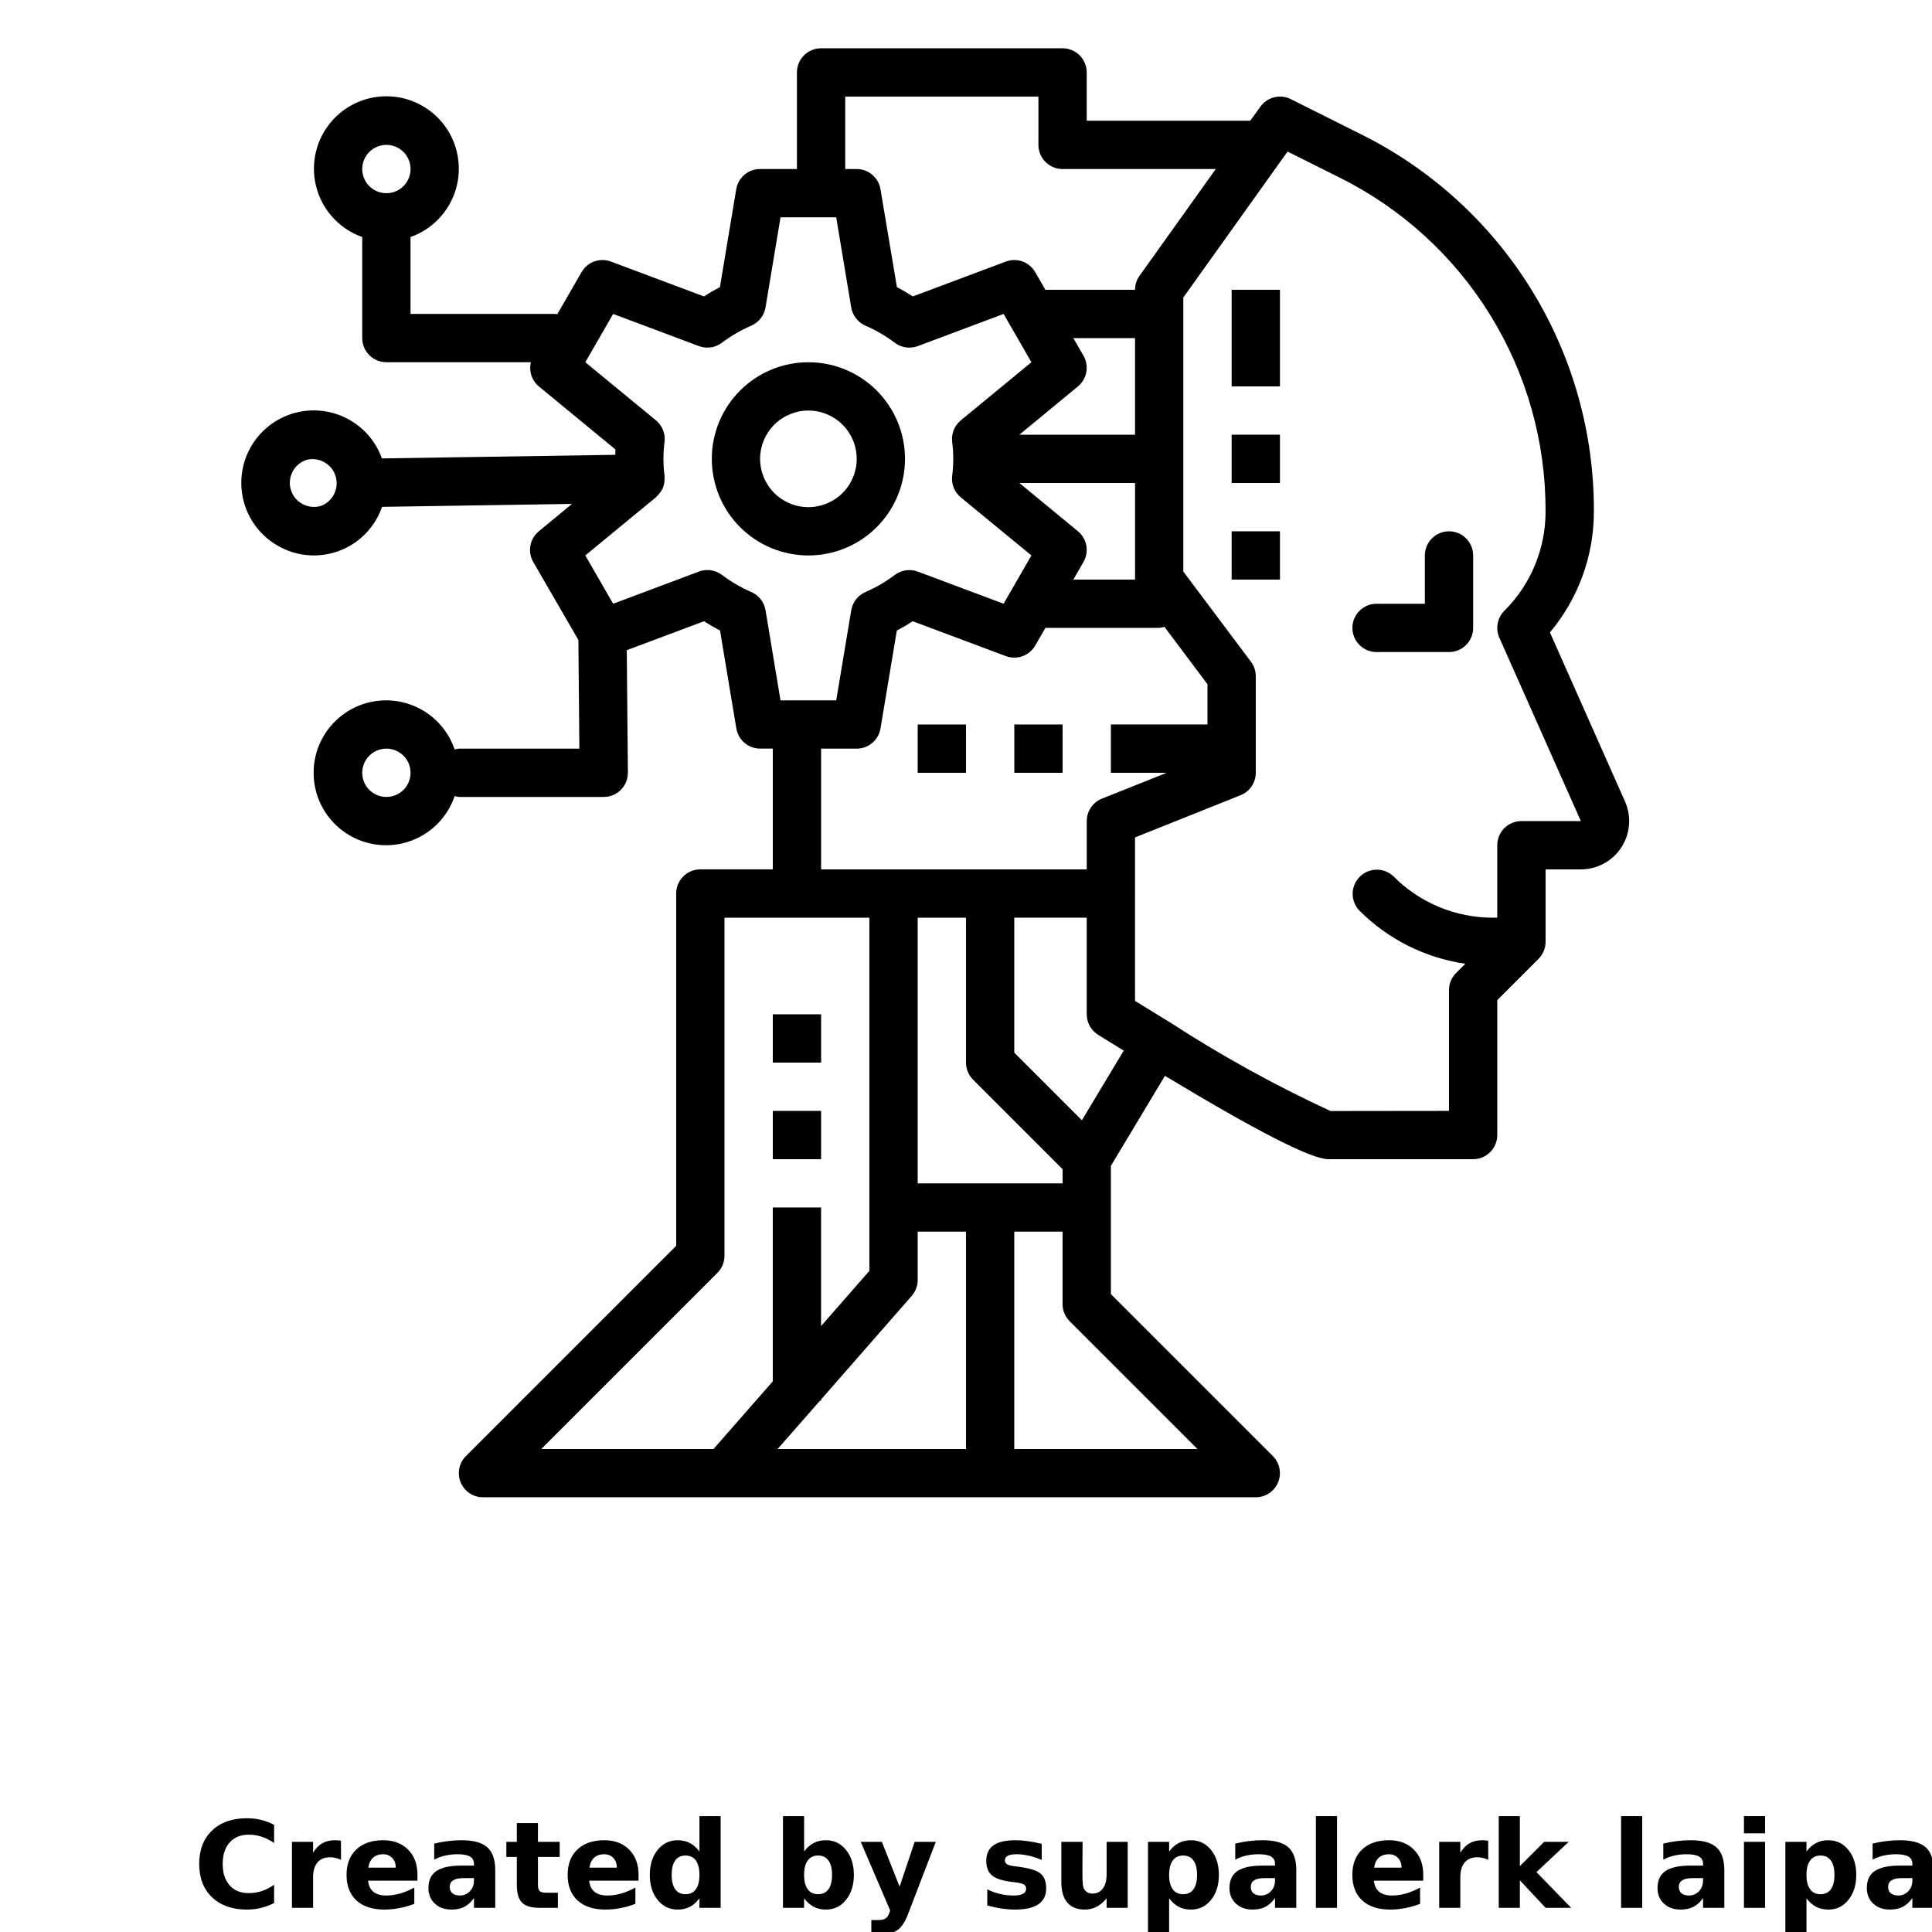 <?xml version="1.0" encoding="UTF-8"?>
<svg width="700pt" height="700pt" version="1.1" viewBox="0 0 700 700" xmlns="http://www.w3.org/2000/svg" xmlns:xlink="http://www.w3.org/1999/xlink">
 <defs>
  <symbol id="n" overflow="visible">
   <path d="m29.312-1.75c-1.512 0.781-3.09 1.371-4.734 1.766-1.637 0.406-3.34 0.609-5.109 0.609-5.312 0-9.527-1.484-12.641-4.453-3.106-2.969-4.656-7-4.656-12.094s1.551-9.125 4.656-12.094c3.113-2.969 7.328-4.453 12.641-4.453 1.77 0 3.473 0.199 5.109 0.594 1.645 0.398 3.223 0.992 4.734 1.781v6.594c-1.531-1.039-3.039-1.801-4.516-2.281-1.48-0.488-3.039-0.734-4.672-0.734-2.938 0-5.246 0.945-6.922 2.828-1.68 1.875-2.516 4.465-2.516 7.766 0 3.293 0.836 5.883 2.516 7.766 1.676 1.875 3.984 2.812 6.922 2.812 1.633 0 3.191-0.238 4.672-0.719 1.477-0.488 2.984-1.254 4.516-2.297z"/>
  </symbol>
  <symbol id="c" overflow="visible">
   <path d="m21.453-17.406c-0.68-0.312-1.352-0.539-2.016-0.688-0.656-0.156-1.32-0.234-1.984-0.234-1.969 0-3.484 0.633-4.547 1.891-1.055 1.262-1.578 3.07-1.578 5.422v11.016h-7.656v-23.922h7.656v3.922c0.977-1.562 2.102-2.703 3.375-3.422 1.281-0.719 2.812-1.078 4.594-1.078 0.25 0 0.523 0.012 0.828 0.031 0.301 0.023 0.734 0.07 1.297 0.141z"/>
  </symbol>
  <symbol id="b" overflow="visible">
   <path d="m27.562-12.031v2.188h-17.891c0.188 1.793 0.832 3.137 1.938 4.031 1.113 0.898 2.672 1.344 4.672 1.344 1.602 0 3.25-0.234 4.938-0.703 1.688-0.477 3.422-1.203 5.203-2.172v5.891c-1.805 0.688-3.609 1.203-5.422 1.547-1.812 0.352-3.621 0.531-5.422 0.531-4.336 0-7.703-1.098-10.109-3.297-2.398-2.207-3.594-5.297-3.594-9.266 0-3.906 1.176-6.973 3.531-9.203 2.363-2.238 5.609-3.359 9.734-3.359 3.758 0 6.769 1.137 9.031 3.406 2.258 2.262 3.391 5.281 3.391 9.062zm-7.859-2.531c0-1.457-0.43-2.629-1.281-3.516-0.844-0.895-1.949-1.344-3.312-1.344-1.492 0-2.699 0.418-3.625 1.25-0.918 0.836-1.492 2.039-1.719 3.609z"/>
  </symbol>
  <symbol id="a" overflow="visible">
   <path d="m14.391-10.766c-1.594 0-2.793 0.273-3.594 0.812-0.805 0.543-1.203 1.34-1.203 2.391 0 0.969 0.32 1.73 0.969 2.281 0.645 0.543 1.547 0.812 2.703 0.812 1.438 0 2.644-0.516 3.625-1.547 0.988-1.031 1.484-2.32 1.484-3.875v-0.875zm11.688-2.891v13.656h-7.703v-3.547c-1.031 1.449-2.188 2.508-3.469 3.172s-2.84 1-4.672 1c-2.481 0-4.496-0.723-6.047-2.172-1.543-1.445-2.312-3.32-2.312-5.625 0-2.812 0.961-4.867 2.891-6.172 1.938-1.312 4.969-1.969 9.094-1.969h4.516v-0.609c0-1.207-0.48-2.094-1.438-2.656-0.949-0.562-2.438-0.844-4.469-0.844-1.637 0-3.156 0.168-4.562 0.5-1.406 0.324-2.719 0.812-3.938 1.469v-5.828c1.645-0.406 3.289-0.707 4.938-0.906 1.656-0.207 3.305-0.312 4.953-0.312 4.32 0 7.438 0.855 9.344 2.562 1.914 1.699 2.875 4.461 2.875 8.281z"/>
  </symbol>
  <symbol id="j" overflow="visible">
   <path d="m12.031-30.719v6.797h7.875v5.469h-7.875v10.141c0 1.117 0.219 1.871 0.656 2.266 0.438 0.387 1.312 0.578 2.625 0.578h3.938v5.469h-6.562c-3.023 0-5.164-0.629-6.422-1.891-1.262-1.258-1.891-3.398-1.891-6.422v-10.141h-3.797v-5.469h3.797v-6.797z"/>
  </symbol>
  <symbol id="i" overflow="visible">
   <path d="m19.953-20.422v-12.812h7.688v33.234h-7.688v-3.453c-1.055 1.406-2.215 2.438-3.484 3.094-1.273 0.656-2.742 0.984-4.406 0.984-2.949 0-5.371-1.172-7.266-3.516-1.887-2.344-2.828-5.359-2.828-9.047s0.941-6.703 2.828-9.047c1.895-2.344 4.316-3.516 7.266-3.516 1.656 0 3.117 0.336 4.391 1 1.281 0.656 2.445 1.684 3.5 3.078zm-5.047 15.484c1.645 0 2.894-0.598 3.75-1.797 0.863-1.195 1.297-2.93 1.297-5.203 0-2.281-0.434-4.019-1.297-5.219-0.855-1.195-2.106-1.797-3.75-1.797-1.625 0-2.871 0.602-3.734 1.797-0.855 1.199-1.281 2.938-1.281 5.219 0 2.273 0.426 4.008 1.281 5.203 0.863 1.199 2.109 1.797 3.734 1.797z"/>
  </symbol>
  <symbol id="h" overflow="visible">
   <path d="m16.406-4.938c1.633 0 2.883-0.598 3.75-1.797 0.863-1.195 1.297-2.93 1.297-5.203 0-2.281-0.434-4.019-1.297-5.219-0.867-1.195-2.117-1.797-3.75-1.797-1.637 0-2.891 0.605-3.766 1.812-0.875 1.199-1.312 2.934-1.312 5.203 0 2.262 0.438 3.996 1.312 5.203 0.875 1.199 2.129 1.797 3.766 1.797zm-5.078-15.484c1.051-1.395 2.219-2.422 3.5-3.078 1.281-0.664 2.754-1 4.422-1 2.945 0 5.367 1.172 7.266 3.516 1.895 2.344 2.844 5.359 2.844 9.047s-0.949 6.703-2.844 9.047c-1.898 2.344-4.32 3.516-7.266 3.516-1.668 0-3.141-0.336-4.422-1s-2.449-1.691-3.5-3.078v3.453h-7.656v-33.234h7.656z"/>
  </symbol>
  <symbol id="g" overflow="visible">
   <path d="m0.531-23.922h7.656l6.422 16.234 5.469-16.234h7.656l-10.062 26.188c-1.012 2.664-2.195 4.523-3.547 5.578-1.344 1.062-3.121 1.594-5.328 1.594h-4.422v-5.016h2.391c1.301 0 2.242-0.211 2.828-0.625 0.594-0.406 1.055-1.148 1.391-2.219l0.203-0.656z"/>
  </symbol>
  <symbol id="f" overflow="visible">
   <path d="m22.359-23.172v5.797c-1.637-0.676-3.215-1.188-4.734-1.531-1.523-0.344-2.961-0.516-4.312-0.516-1.461 0-2.543 0.184-3.25 0.547-0.699 0.367-1.047 0.922-1.047 1.672 0 0.617 0.266 1.09 0.797 1.422 0.531 0.324 1.488 0.562 2.875 0.719l1.344 0.188c3.914 0.5 6.551 1.324 7.906 2.469 1.352 1.137 2.031 2.922 2.031 5.359 0 2.555-0.945 4.469-2.828 5.75-1.875 1.281-4.68 1.922-8.406 1.922-1.586 0-3.219-0.125-4.906-0.375s-3.422-0.625-5.203-1.125v-5.812c1.52 0.742 3.082 1.297 4.688 1.672 1.602 0.367 3.234 0.547 4.891 0.547 1.488 0 2.609-0.203 3.359-0.609 0.758-0.414 1.141-1.031 1.141-1.844 0-0.688-0.262-1.195-0.781-1.531-0.523-0.332-1.559-0.594-3.109-0.781l-1.344-0.172c-3.406-0.426-5.793-1.211-7.156-2.359-1.367-1.156-2.047-2.91-2.047-5.266 0-2.531 0.867-4.406 2.609-5.625 1.738-1.227 4.398-1.844 7.984-1.844 1.406 0 2.883 0.109 4.438 0.328 1.551 0.211 3.238 0.543 5.062 1z"/>
  </symbol>
  <symbol id="m" overflow="visible">
   <path d="m3.422-9.312v-14.609h7.688v2.391c0 1.293-0.012 2.918-0.031 4.875-0.012 1.961-0.016 3.266-0.016 3.922 0 1.93 0.047 3.312 0.141 4.156 0.102 0.844 0.281 1.461 0.531 1.844 0.312 0.5 0.719 0.887 1.219 1.156 0.508 0.273 1.094 0.406 1.75 0.406 1.594 0 2.844-0.609 3.75-1.828 0.914-1.227 1.375-2.93 1.375-5.109v-11.812h7.641v23.922h-7.641v-3.453c-1.156 1.387-2.383 2.414-3.672 3.078-1.281 0.664-2.699 1-4.25 1-2.773 0-4.883-0.848-6.328-2.547-1.438-1.695-2.156-4.16-2.156-7.391z"/>
  </symbol>
  <symbol id="e" overflow="visible">
   <path d="m11.328-3.453v12.547h-7.656v-33.016h7.656v3.5c1.051-1.395 2.219-2.422 3.5-3.078 1.281-0.664 2.754-1 4.422-1 2.945 0 5.367 1.172 7.266 3.516 1.895 2.344 2.844 5.359 2.844 9.047s-0.949 6.703-2.844 9.047c-1.898 2.344-4.32 3.516-7.266 3.516-1.668 0-3.141-0.336-4.422-1s-2.449-1.691-3.5-3.078zm5.078-15.5c-1.637 0-2.891 0.605-3.766 1.812-0.875 1.199-1.312 2.934-1.312 5.203 0 2.262 0.438 3.996 1.312 5.203 0.875 1.199 2.129 1.797 3.766 1.797 1.633 0 2.883-0.598 3.75-1.797 0.863-1.195 1.297-2.93 1.297-5.203 0-2.281-0.434-4.019-1.297-5.219-0.867-1.195-2.117-1.797-3.75-1.797z"/>
  </symbol>
  <symbol id="d" overflow="visible">
   <path d="m3.672-33.234h7.656v33.234h-7.656z"/>
  </symbol>
  <symbol id="l" overflow="visible">
   <path d="m3.672-33.234h7.656v18.094l8.797-8.781h8.891l-11.688 10.969 12.594 12.953h-9.266l-9.328-9.969v9.969h-7.656z"/>
  </symbol>
  <symbol id="k" overflow="visible">
   <path d="m3.672-23.922h7.656v23.922h-7.656zm0-9.312h7.656v6.234h-7.656z"/>
  </symbol>
 </defs>
 <g>
  <path d="m498.75 236.25h26.25c2.32 0 4.547-0.922 6.188-2.562s2.562-3.867 2.562-6.188v-26.25c0-4.832-3.918-8.75-8.75-8.75s-8.75 3.918-8.75 8.75v17.5h-17.5c-4.832 0-8.75 3.918-8.75 8.75s3.918 8.75 8.75 8.75z"/>
  <path d="m292.9 201.25c9.281 0 18.184-3.688 24.746-10.25 6.566-6.566 10.254-15.469 10.254-24.75s-3.688-18.184-10.254-24.75c-6.562-6.562-15.465-10.25-24.746-10.25-9.285 0-18.188 3.688-24.75 10.25-6.562 6.566-10.25 15.469-10.25 24.75s3.688 18.184 10.25 24.75c6.562 6.562 15.465 10.25 24.75 10.25zm0-52.5c4.641 0 9.09 1.844 12.375 5.125 3.281 3.281 5.125 7.734 5.125 12.375s-1.844 9.094-5.125 12.375c-3.285 3.281-7.734 5.125-12.375 5.125-4.641 0-9.094-1.844-12.375-5.125s-5.125-7.734-5.125-12.375 1.844-9.094 5.125-12.375 7.734-5.125 12.375-5.125z"/>
  <path d="m101.76 198.34c3.707 1.918 7.816 2.914 11.988 2.906 5.434 0 10.73-1.699 15.156-4.856 4.422-3.152 7.75-7.613 9.52-12.75l68.809-1.066-12.004 9.922c-3.305 2.719-4.16 7.426-2.023 11.129l16.355 28.246 0.359 39.375h-43.672c-0.512 0.051-1.02 0.156-1.516 0.305-2.688-7.914-8.988-14.078-16.965-16.59-7.973-2.516-16.668-1.078-23.41 3.867-6.746 4.945-10.727 12.805-10.727 21.168s3.981 16.223 10.727 21.168c6.742 4.945 15.438 6.383 23.41 3.867 7.977-2.512 14.277-8.676 16.965-16.59 0.496 0.148 1.004 0.254 1.516 0.305h52.5c2.336 0 4.57-0.934 6.215-2.59 1.645-1.66 2.555-3.906 2.535-6.238l-0.402-44.344 28-10.5c1.898 1.234 3.832 2.356 5.785 3.379l5.906 35.473v-0.004c0.703 4.219 4.356 7.309 8.633 7.309h4.578v43.75h-26.25c-4.832 0-8.75 3.914-8.75 8.75v127.64l-76.188 76.188v-0.004c-2.5 2.504-3.25 6.266-1.895 9.535 1.355 3.269 4.543 5.402 8.082 5.402h280c3.539 0 6.727-2.133 8.082-5.402 1.355-3.269 0.605-7.031-1.895-9.535l-58.688-58.684v-46.457l19.59-32.629c33.051 19.941 53.035 30.207 59.16 30.207h52.5c2.32 0 4.547-0.922 6.188-2.562s2.562-3.867 2.562-6.188v-48.879l14.926-14.926c1.641-1.645 2.566-3.871 2.574-6.195v-26.25h12.785c5.922 0 11.445-2.996 14.672-7.961 3.231-4.969 3.727-11.23 1.32-16.645l-27.203-61.25c10.324-12.293 15.965-27.844 15.926-43.898 0.098-28.387-7.762-56.234-22.688-80.383-14.926-24.148-36.316-43.629-61.75-56.238l-25.375-12.703v-0.004c-3.852-1.918-8.523-0.754-11.023 2.75l-3.668 5.082h-59.246v-17.5c0-2.32-0.922-4.547-2.562-6.188s-3.867-2.562-6.188-2.562h-87.5c-4.832 0-8.75 3.918-8.75 8.75v35h-13.352c-4.281-0.004-7.934 3.094-8.637 7.316l-5.906 35.465c-1.953 1.023-3.887 2.144-5.785 3.379l-33.695-12.629c-4.004-1.504-8.508 0.109-10.648 3.812l-8.82 15.285c-0.227 0-0.41-0.133-0.641-0.133l-52.516 0.004v-27.859c7.848-2.773 13.914-9.105 16.352-17.066 2.434-7.957 0.953-16.602-3.996-23.293-4.953-6.691-12.781-10.641-21.105-10.641s-16.152 3.949-21.105 10.641c-4.949 6.691-6.43 15.336-3.996 23.293 2.438 7.961 8.504 14.293 16.352 17.066v36.609c0 2.32 0.922 4.547 2.562 6.188s3.867 2.562 6.188 2.562h52.367c-0.801 3.223 0.309 6.625 2.863 8.75l27.754 22.855c0 0.641 0 1.297-0.051 1.941l-84.543 1.305c-2.934-8.188-9.734-14.391-18.156-16.562-8.422-2.176-17.371-0.035-23.902 5.715-6.527 5.746-9.785 14.352-8.699 22.984 1.09 8.629 6.379 16.16 14.129 20.105zm38.238 90.406c-3.539 0-6.731-2.133-8.082-5.402-1.355-3.269-0.609-7.031 1.895-9.535s6.266-3.25 9.535-1.895c3.269 1.352 5.402 4.543 5.402 8.082 0 2.32-0.922 4.547-2.562 6.188s-3.867 2.562-6.188 2.562zm0-236.25c3.539 0 6.731 2.133 8.082 5.402 1.355 3.269 0.609 7.031-1.895 9.535s-6.266 3.25-9.535 1.895c-3.269-1.352-5.402-4.543-5.402-8.082 0-4.832 3.918-8.75 8.75-8.75zm157.5 218.75h12.898c4.273 0 7.922-3.09 8.625-7.305l5.914-35.473c1.941-1.016 3.875-2.144 5.773-3.379l33.715 12.625h0.004c4.004 1.504 8.508-0.109 10.648-3.812l3.699-6.406h41.223c0.645-0.051 1.285-0.18 1.898-0.387l15.602 20.801v14.586h-35v17.5h20.188l-23.434 9.371c-3.324 1.328-5.504 4.547-5.504 8.129v17.5h-96.25zm95.078-142.34-3.691-6.406h22.363v35h-41.902l21.219-17.5c3.281-2.715 4.129-7.398 2.012-11.094zm18.672 46.094v35h-22.363l3.691-6.406c2.117-3.695 1.27-8.379-2.012-11.094l-21.219-17.5zm-58.688 216.19 32.438 32.434v5.129h-52.5v-96.25h17.5v52.5c0 2.32 0.922 4.547 2.562 6.188zm-55.465 116.31h0.402v-0.453l32.84-37.527v-0.004c1.395-1.598 2.164-3.644 2.16-5.766v-17.5h17.5v78.75h-68.25zm-100.98 17.5 63.812-63.812h0.004c1.641-1.641 2.562-3.867 2.562-6.188v-122.5h52.5v127.96l-17.5 20v-42.961h-17.5v63l-21.473 24.5zm237.75 0h-66.375v-78.75h17.5v26.25c0 2.32 0.922 4.547 2.562 6.188zm-41.875-119.11-24.5-24.5v-48.895h26.25v35c0 3.016 1.555 5.82 4.113 7.422 3.266 2.047 6.211 3.852 9.293 5.75zm74.523-350.98 18.707 9.363c22.523 11.164 41.465 28.414 54.68 49.797 13.215 21.379 20.176 46.035 20.09 71.172 0.039 13.535-5.34 26.523-14.938 36.066-2.559 2.559-3.277 6.43-1.809 9.738l29.531 66.449h-21.535c-4.832 0-8.75 3.918-8.75 8.75v26.25h-1.504c-13.535 0.039-26.52-5.34-36.059-14.938-3.434-3.316-8.891-3.266-12.266 0.109s-3.426 8.832-0.109 12.266c10.371 10.402 23.84 17.156 38.379 19.25l-3.379 3.379v-0.004c-1.641 1.641-2.562 3.867-2.562 6.188v43.75l-42.918 0.051c-20.219-9.352-39.734-20.141-58.406-32.285l-0.043-0.043h-0.051c-4.121-2.504-8.25-5.039-12.328-7.57l-0.004-59.23 38.246-15.297v0.004c3.324-1.328 5.504-4.547 5.504-8.129v-35c0-1.895-0.613-3.734-1.75-5.25l-24.5-32.664v-99.285zm-160.27-19.914h70v17.5c0 2.32 0.922 4.547 2.562 6.188s3.867 2.562 6.188 2.562h55.5l-27.613 38.668c-1.066 1.48-1.637 3.258-1.637 5.082h-32.473l-3.703-6.406h0.004c-2.141-3.703-6.644-5.316-10.648-3.812l-33.68 12.625c-1.898-1.234-3.832-2.363-5.773-3.379l-5.953-35.473c-0.703-4.215-4.352-7.305-8.625-7.305h-4.148zm-94.176 96.25 10.09-17.5 31.07 11.645c2.789 1.047 5.918 0.602 8.305-1.18 3.289-2.484 6.863-4.57 10.648-6.211 2.738-1.176 4.691-3.668 5.18-6.609l5.441-32.645h20.176l5.441 32.656h0.004c0.488 2.938 2.441 5.43 5.18 6.606 3.781 1.648 7.356 3.731 10.648 6.211 2.383 1.777 5.508 2.223 8.293 1.184l31.082-11.656 10.078 17.5-25.594 21.062c-2.301 1.895-3.477 4.832-3.121 7.797 0.535 4.082 0.535 8.219 0 12.301-0.355 2.961 0.82 5.898 3.121 7.797l25.594 21.043-10.078 17.5-31.078-11.645h-0.004c-2.785-1.043-5.91-0.598-8.293 1.18-3.293 2.481-6.867 4.566-10.648 6.211-2.738 1.176-4.691 3.668-5.18 6.609l-5.445 32.645h-20.184l-5.426-32.656c-0.488-2.938-2.441-5.43-5.18-6.606-3.781-1.641-7.356-3.727-10.648-6.211-2.387-1.781-5.516-2.227-8.305-1.184l-31.078 11.656-10.09-17.5 25.594-21.062c0.156-0.152 0.305-0.312 0.445-0.48 0.168-0.16 0.332-0.328 0.48-0.508 0.66-0.711 1.191-1.527 1.578-2.414l0.051-0.098c0.367-0.965 0.559-1.984 0.559-3.016 0.031-0.125 0.055-0.25 0.07-0.379 0-0.105-0.051-0.191-0.062-0.297-0.008-0.105 0-0.402 0-0.605h0.004c-0.539-4.082-0.539-8.219 0-12.301 0.352-2.961-0.828-5.902-3.133-7.797zm-106.1 39.75c1.043-2.086 2.883-3.664 5.109-4.375 4.477-1.141 9.07 1.398 10.488 5.797 1.418 4.398-0.832 9.141-5.133 10.828-4.602 1.48-9.531-1.051-11.008-5.652-0.699-2.184-0.504-4.555 0.543-6.598z"/>
  <path d="m280 367.5h17.5v17.5h-17.5z"/>
  <path d="m280 402.5h17.5v17.5h-17.5z"/>
  <path d="m332.5 262.5h17.5v17.5h-17.5z"/>
  <path d="m367.5 262.5h17.5v17.5h-17.5z"/>
  <path d="m446.25 105h17.5v35h-17.5z"/>
  <path d="m446.25 157.5h17.5v17.5h-17.5z"/>
  <path d="m446.25 192.5h17.5v17.5h-17.5z"/>
  <use x="70" y="691.25" xlink:href="#n"/>
  <use x="102.109" y="691.25" xlink:href="#c"/>
  <use x="123.684" y="691.25" xlink:href="#b"/>
  <use x="153.355" y="691.25" xlink:href="#a"/>
  <use x="182.879" y="691.25" xlink:href="#j"/>
  <use x="203.793" y="691.25" xlink:href="#b"/>
  <use x="233.465" y="691.25" xlink:href="#i"/>
  <use x="280.012" y="691.25" xlink:href="#h"/>
  <use x="311.328" y="691.25" xlink:href="#g"/>
  <use x="355.078" y="691.25" xlink:href="#f"/>
  <use x="381.121" y="691.25" xlink:href="#m"/>
  <use x="412.266" y="691.25" xlink:href="#e"/>
  <use x="443.586" y="691.25" xlink:href="#a"/>
  <use x="473.105" y="691.25" xlink:href="#d"/>
  <use x="488.102" y="691.25" xlink:href="#b"/>
  <use x="517.773" y="691.25" xlink:href="#c"/>
  <use x="539.352" y="691.25" xlink:href="#l"/>
  <use x="583.68" y="691.25" xlink:href="#d"/>
  <use x="598.676" y="691.25" xlink:href="#a"/>
  <use x="628.195" y="691.25" xlink:href="#k"/>
  <use x="643.195" y="691.25" xlink:href="#e"/>
  <use x="674.512" y="691.25" xlink:href="#a"/>
 </g>
</svg>
